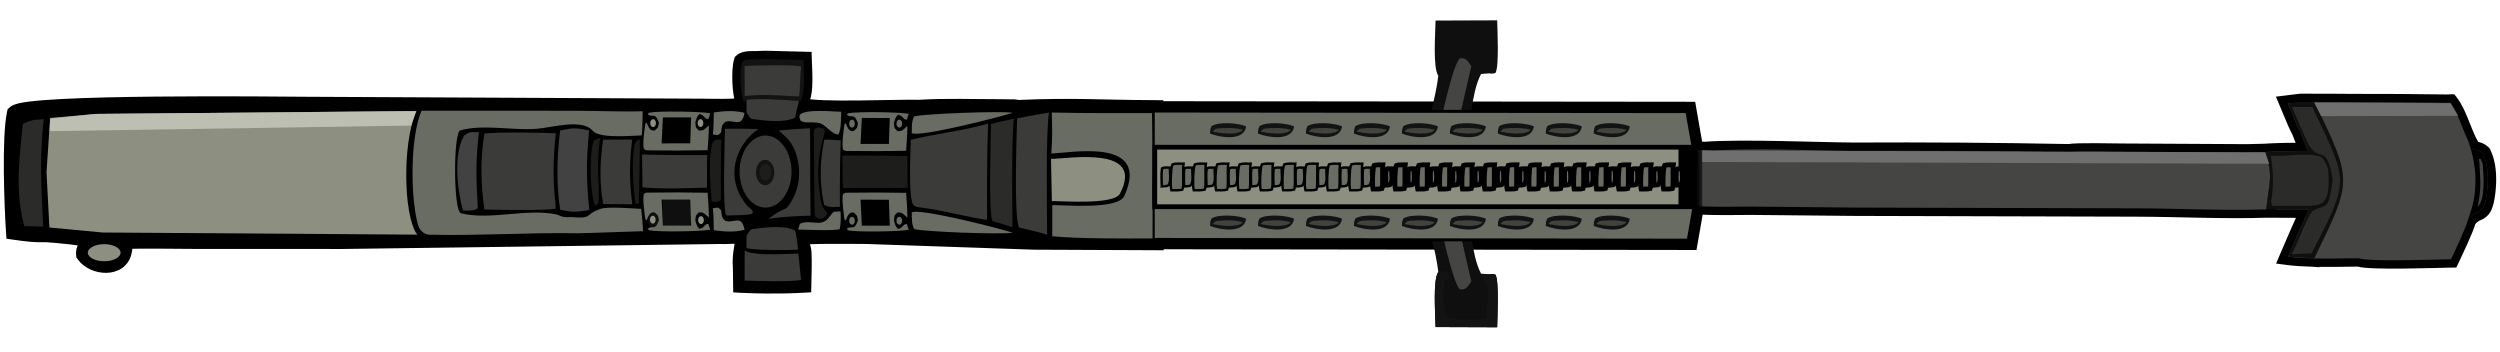 <svg width="206" height="29" viewBox="0 0 206 29" fill="none" xmlns="http://www.w3.org/2000/svg">
<path d="M63.086 4.524L66.217 4.603L66.541 4.611L66.551 4.936C66.569 5.539 66.635 6.434 66.58 7.2C66.563 7.434 66.534 7.663 66.488 7.876C66.451 8.049 66.399 8.217 66.33 8.371C66.335 8.398 66.344 8.426 66.353 8.459C66.459 8.482 66.603 8.508 66.789 8.528C67.076 8.56 67.434 8.583 67.845 8.598C68.665 8.63 69.676 8.633 70.71 8.623C72.744 8.604 74.89 8.538 75.77 8.566C77.799 8.43 80.391 8.52 82.424 8.517H82.428L83.544 8.531H83.564L83.584 8.534L83.936 8.579C88.622 8.383 90.463 8.576 95.163 8.597L95.509 8.598L95.508 8.682L138.899 8.729H138.9L139.106 8.73L139.394 8.731L139.442 9.015L139.966 12.003C140.13 12.008 140.295 12.014 140.458 12.023C143.703 11.799 149.514 12.063 152.702 12.089C158.623 12.058 164.543 12.1 170.463 12.213C170.549 12.197 170.656 12.184 170.766 12.177C170.911 12.166 171.09 12.159 171.287 12.153C171.683 12.143 172.17 12.141 172.659 12.142C173.633 12.146 174.648 12.165 174.972 12.167H174.971L185.175 12.222L186.598 12.186L187.025 12.16H187.029C187.883 12.115 188.809 12.112 189.663 12.102L189.187 10.899C189.112 10.759 188.947 10.463 188.876 10.27V10.271L188.204 8.669L188.027 8.25L188.479 8.195C188.868 8.149 189.1 8.118 189.255 8.098C189.406 8.077 189.499 8.064 189.594 8.059C189.688 8.054 189.783 8.057 189.937 8.059C190.095 8.062 190.333 8.067 190.729 8.067H190.907C191.906 8.057 192.929 8.078 193.783 8.079H193.782C196.381 8.074 198.98 8.09 201.579 8.127L201.896 8.118L202.068 8.113L202.176 8.25C202.511 8.678 202.78 9.274 203.021 9.859C203.27 10.461 203.49 11.054 203.737 11.556C203.804 11.674 203.885 11.814 203.996 12.012C204.001 12.012 204.007 12.014 204.013 12.014C204.043 12.019 204.086 12.025 204.131 12.033C204.3 12.063 204.52 12.126 204.738 12.311L204.831 12.398L204.869 12.437L204.893 12.485C204.999 12.7 205.082 12.929 205.146 13.163C205.425 14.171 205.373 15.362 205.207 16.337C205.134 16.763 205.039 17.068 204.907 17.292C204.766 17.531 204.596 17.658 204.425 17.748C204.35 17.787 204.265 17.824 204.206 17.851C204.14 17.882 204.082 17.913 204.022 17.95C203.917 18.017 203.793 18.121 203.651 18.319C203.548 18.686 203.284 19.312 203.02 19.902C202.731 20.546 202.424 21.191 202.273 21.511L202.182 21.704L201.968 21.707C201.394 21.715 199.669 21.772 198.037 21.788C197.213 21.796 196.396 21.794 195.729 21.769C195.395 21.757 195.094 21.74 194.848 21.715C194.645 21.694 194.457 21.665 194.312 21.623C193.295 21.634 192.08 21.662 190.908 21.642L190.899 21.662L190.667 21.645L190.505 21.633C189.8 21.613 189.11 21.575 188.492 21.495L188.042 21.436L188.22 21.019C188.707 19.875 189.206 18.738 189.712 17.609L186.762 17.596C183.181 17.711 179.654 17.52 176.044 17.511L152.855 17.448H152.854L144.238 17.365C144.073 17.365 143.769 17.369 143.387 17.373C143.004 17.376 142.546 17.379 142.079 17.379C141.334 17.379 140.549 17.367 140.014 17.333L139.552 19.971L139.502 20.255H139.008L95.536 20.195L95.538 20.277L95.189 20.275L85.233 20.231H85.224L71.464 19.762V19.761C71.011 19.76 69.793 19.745 68.602 19.749C68.004 19.751 67.42 19.757 66.955 19.773C66.722 19.781 66.522 19.792 66.367 19.805C66.346 19.806 66.325 19.809 66.306 19.81C66.31 19.901 66.329 19.985 66.358 20.077C66.41 20.238 66.513 20.486 66.526 20.799C66.563 21.646 66.53 22.618 66.512 23.443L66.505 23.76L66.189 23.778C65.16 23.839 64.199 23.845 63.181 23.844H63.173C62.5 23.827 61.761 23.826 61.073 23.786L60.755 23.767L60.75 23.449C60.742 22.957 60.744 22.041 60.713 21.614L60.711 21.596L60.712 21.58C60.728 20.969 60.78 20.679 60.875 20.102L60.877 20.094L60.926 19.837C60.838 19.782 60.69 19.747 60.443 19.743C60.282 19.741 60.115 19.751 59.938 19.761C59.779 19.769 59.603 19.776 59.446 19.761L28.233 20.172H28.229L15.854 20.166C14.053 20.165 12.035 20.112 10.185 20.17C10.291 20.26 10.391 20.363 10.472 20.486L10.546 20.599L10.523 20.732C10.441 21.206 10.204 21.564 9.871 21.801C9.545 22.032 9.148 22.134 8.756 22.14C7.986 22.154 7.127 21.802 6.677 21.156L6.625 21.082L6.617 20.993C6.59 20.716 6.634 20.476 6.774 20.285C6.88 20.143 7.017 20.06 7.136 20.007C7.103 19.999 7.069 19.991 7.034 19.984C6.694 19.914 6.297 19.856 5.892 19.806C5.089 19.709 4.276 19.651 3.824 19.614C2.812 19.647 2.139 19.552 1.179 19.415L1.132 19.408L0.856 19.369L0.838 19.092C0.766 18.04 0.677 16.09 0.66 14.16C0.643 12.245 0.695 10.301 0.917 9.286L0.938 9.188L1.008 9.117C1.086 9.038 1.186 8.989 1.268 8.956C1.356 8.92 1.459 8.888 1.57 8.86C1.794 8.805 2.083 8.757 2.421 8.714C3.098 8.627 4.008 8.559 5.071 8.503C7.2 8.391 9.969 8.332 12.771 8.304C18.378 8.246 24.138 8.309 25.227 8.317H25.227L57.899 8.475H57.898C58.111 8.476 58.373 8.48 58.655 8.483C58.939 8.487 59.244 8.49 59.548 8.489C60.067 8.488 60.561 8.472 60.92 8.432L60.93 8.41C60.793 7.995 60.717 7.37 60.691 6.781C60.663 6.118 60.695 5.406 60.82 4.98L60.848 4.888L60.919 4.823C61.037 4.717 61.18 4.658 61.307 4.623C61.436 4.587 61.572 4.57 61.698 4.56C61.93 4.543 62.221 4.552 62.347 4.549L63.065 4.524L63.075 4.523L63.086 4.524Z" fill="black" stroke="black" stroke-width="0.687"/>
<path d="M120.48 12.282C120.478 12.284 120.087 12.437 119.824 12.53L117.522 12.399L117.221 12.111C117.608 10.26 118.299 8.08 118.518 6.24C118.047 5.593 118.281 2.617 118.29 1.694L123.367 1.676C123.381 2.425 123.545 5.519 123.222 6.015C123.003 6.068 122.953 6.09 122.735 6.043C122.603 6.048 122.05 6.091 122.04 6.094C121.169 7.744 121.257 10.515 120.48 12.282Z" fill="#0F0F0F"/>
<path d="M118.449 11.312C118.6 11.514 119.462 11.674 119.781 11.756L121.239 5.447C120.954 5.062 120.799 4.705 120.283 4.813C119.68 5.39 118.664 10.213 118.449 11.312Z" fill="#454544"/>
<path d="M120.48 16.36C120.478 16.358 120.087 16.206 119.824 16.112L117.522 16.244L117.221 16.532C117.608 18.383 118.299 20.562 118.518 22.403C118.047 23.049 118.281 26.025 118.29 26.949L123.367 26.967C123.381 26.217 123.545 23.124 123.222 22.627C123.003 22.574 122.953 22.553 122.735 22.599C122.603 22.594 122.05 22.552 122.04 22.549C121.169 20.899 121.257 18.127 120.48 16.36Z" fill="#0F0F0F"/>
<path d="M118.29 26.949C118.281 26.026 118.047 23.049 118.518 22.403C118.845 22.345 118.958 22.323 119.289 22.331C119.427 22.52 119.422 22.679 119.452 22.914L119.344 23.032L119.051 23.041C118.846 23.482 118.881 25.908 119.35 26.228C120.091 26.394 121.625 26.283 122.45 26.289C122.554 25.534 122.698 24.144 122.528 23.415C122.337 23.183 122.184 22.987 122.009 22.744L122.074 22.651C122.258 22.642 122.565 22.635 122.735 22.6C122.953 22.553 123.003 22.574 123.222 22.627C123.544 23.124 123.381 26.217 123.366 26.967L118.29 26.949Z" fill="#131314"/>
<path d="M118.449 17.33C118.6 17.128 119.462 16.969 119.781 16.887L121.239 23.196C120.954 23.58 120.799 23.937 120.283 23.829C119.68 23.253 118.664 18.43 118.449 17.33Z" fill="#454544"/>
<path d="M95.15 19.729L95.027 19.729L95.027 9.148L95.15 9.149L138.898 9.196L139.002 9.196L139.02 9.298L139.59 12.55L139.592 12.56L139.592 17.052L139.59 17.063L139.129 19.688L139.111 19.79L139.008 19.79L95.15 19.729Z" fill="#696C63" stroke="black" stroke-width="0.245"/>
<path d="M33.478 14.608C33.452 11.58 34.028 9.703 34.319 9.143L7.835 9.388L4.131 9.717L3.834 14.191L4.071 18.747L8.459 19.158L34.384 19.334C34.093 19.02 33.504 17.636 33.478 14.608Z" fill="#8D8F81"/>
<path d="M94.949 16.697C94.923 15.611 94.96 14.067 94.967 12.951L94.928 9.318C92.189 9.31 89.401 9.34 86.665 9.271C86.707 10.631 86.721 11.307 86.63 12.651C88.244 12.601 94.844 11.301 92.643 16.149C92.126 17.29 87.739 16.889 86.706 16.9L86.706 19.469C88.966 19.681 92.675 19.657 94.97 19.647C94.967 18.825 94.991 17.477 94.949 16.697Z" fill="#696C63"/>
<path d="M92.284 15.956C91.795 16.888 87.65 16.561 86.674 16.569L86.602 13.099C88.127 13.059 94.363 11.997 92.284 15.956Z" fill="#8D8F81"/>
<path d="M66.208 4.947C66.238 5.949 66.384 7.547 65.979 8.313L65.839 8.314C64.972 8.247 62.324 8.055 61.511 8.235L61.298 8.419C61.009 7.731 60.933 5.814 61.15 5.078C61.402 4.85 62.026 4.9 62.358 4.891L63.077 4.867L66.208 4.947Z" fill="#131314"/>
<path d="M66.004 23.073C65.941 22.479 65.856 21.435 65.778 20.889C64.919 20.914 62.016 21.121 61.362 20.633L61.355 23.117C62.274 23.147 65.074 23.24 66.004 23.073Z" fill="#3B3B3A"/>
<path d="M66.004 5.471C65.941 6.066 65.926 7.406 65.847 7.952C64.988 7.927 63.004 7.714 61.362 7.911L61.355 5.428C62.274 5.398 65.074 5.305 66.004 5.471Z" fill="#3B3B3A"/>
<path d="M52.83 17.213L52.83 17.21C52.084 17.178 50.062 16.997 49.449 17.219C48.059 17.721 48.917 18.045 47.052 17.887C46.508 17.915 46.398 17.904 45.88 17.673C43.367 17.148 40.41 18.171 37.983 17.574C37.351 17.419 37.341 10.9 37.932 10.739C39.857 10.212 42.208 10.774 44.263 10.609C45.505 10.51 47.978 9.748 48.844 10.781C49.435 11.446 52.069 11.174 52.88 11.157C52.938 10.62 52.941 9.733 52.956 9.166C51.181 9.223 49.251 9.128 47.457 9.128L34.735 9.123C33.809 11.241 33.8 16.094 34.422 18.459C34.568 19.014 34.962 19.331 35.394 19.34C39.536 19.435 43.559 19.146 47.703 19.22L52.981 19.051C52.962 18.357 52.908 17.89 52.83 17.213Z" fill="#696C63"/>
<path d="M81.418 10.185C81.326 12.918 81.326 15.383 81.337 18.116C79.549 17.88 77.724 17.322 75.903 17.103C75.61 17.065 75.432 17.081 75.208 16.818C74.844 15.818 75.033 12.811 75.047 11.522C77.134 11.001 79.221 10.812 81.418 10.185Z" fill="#3B3B3A"/>
<path d="M45.792 17.036L45.775 17.185C45.27 17.377 40.612 17.276 39.912 17.27C39.621 15.181 39.558 13.072 39.92 10.996C41.675 10.867 44.056 10.921 45.802 10.982C45.555 13.197 45.552 14.825 45.792 17.036Z" fill="#3B3B3A"/>
<path d="M65.155 13.397C65.39 14.656 65.005 15.979 64.206 16.662C63.408 17.345 62.382 17.228 61.673 16.374C61.387 16.029 61.173 15.585 61.052 15.088C60.8 14.059 60.975 12.921 61.508 12.123C62.039 11.325 62.844 10.994 63.604 11.259C64.365 11.525 64.96 12.345 65.155 13.397Z" fill="#3B3B3A"/>
<path d="M63.701 13.686C63.911 14.18 63.796 14.816 63.442 15.114C63.089 15.412 62.628 15.261 62.407 14.776C62.261 14.456 62.252 14.052 62.382 13.718C62.512 13.385 62.761 13.175 63.035 13.168C63.308 13.161 63.563 13.359 63.701 13.686Z" fill="#131314"/>
<path d="M63.469 13.829C63.608 14.131 63.552 14.53 63.343 14.738C63.133 14.946 62.842 14.89 62.681 14.611C62.569 14.416 62.544 14.152 62.615 13.924C62.686 13.696 62.843 13.541 63.022 13.521C63.2 13.501 63.372 13.62 63.469 13.829Z" fill="#1D1D1C"/>
<path d="M70.404 10.013C70.472 10.16 70.444 10.354 70.343 10.455C70.241 10.556 70.099 10.528 70.021 10.393C69.967 10.298 69.955 10.17 69.99 10.059C70.024 9.948 70.1 9.873 70.187 9.864C70.273 9.854 70.357 9.912 70.404 10.013Z" fill="#696C63"/>
<path d="M57.92 9.966C57.988 10.113 57.961 10.307 57.859 10.408C57.757 10.509 57.616 10.481 57.538 10.346C57.483 10.251 57.471 10.123 57.506 10.012C57.54 9.901 57.616 9.826 57.703 9.817C57.79 9.807 57.873 9.865 57.92 9.966Z" fill="#8D8F81"/>
<path d="M54.014 9.975C54.081 10.121 54.054 10.315 53.952 10.416C53.85 10.517 53.709 10.49 53.63 10.354C53.576 10.259 53.564 10.131 53.599 10.02C53.633 9.91 53.709 9.834 53.796 9.825C53.883 9.815 53.966 9.873 54.014 9.975Z" fill="#8D8F81"/>
<path d="M74.303 10.013C74.37 10.16 74.343 10.354 74.241 10.455C74.139 10.556 73.998 10.528 73.92 10.393C73.865 10.298 73.853 10.17 73.888 10.059C73.922 9.948 73.998 9.873 74.085 9.864C74.172 9.854 74.255 9.912 74.303 10.013Z" fill="#696C63"/>
<path d="M74.303 18.016C74.37 18.162 74.343 18.356 74.241 18.457C74.139 18.558 73.998 18.531 73.92 18.395C73.865 18.301 73.853 18.173 73.888 18.062C73.922 17.951 73.998 17.876 74.085 17.866C74.172 17.857 74.255 17.914 74.303 18.016Z" fill="#696C63"/>
<path d="M70.404 18.016C70.472 18.162 70.444 18.356 70.343 18.457C70.241 18.558 70.099 18.531 70.021 18.395C69.967 18.301 69.955 18.173 69.99 18.062C70.024 17.951 70.1 17.876 70.187 17.866C70.273 17.857 70.357 17.914 70.404 18.016Z" fill="#696C63"/>
<path d="M83.539 9.782C83.342 11.254 83.418 16.97 83.427 18.741C82.924 18.544 82.3 18.378 81.779 18.222C81.454 17.56 81.634 11.466 81.658 10.216C82.252 10.053 82.934 9.92 83.539 9.782Z" fill="#2B2B29"/>
<path d="M86.44 9.271C86.165 10.925 86.272 17.346 86.284 19.335C85.581 19.114 84.707 18.927 83.979 18.753C83.525 18.009 83.777 11.163 83.809 9.759C84.641 9.575 85.594 9.426 86.44 9.271Z" fill="#3B3B3A"/>
<path d="M56.838 16.498C56.907 17.135 57.019 18.129 56.813 18.707L56.63 18.709L54.611 18.642L54.6 16.464C55.388 16.418 56.055 16.454 56.838 16.498Z" fill="#0F0F0F"/>
<path d="M54.228 17.827C54.315 18.018 54.319 18.26 54.24 18.458C54.159 18.655 54.008 18.776 53.845 18.772C53.681 18.768 53.533 18.641 53.458 18.44C53.347 18.147 53.423 17.787 53.631 17.622C53.837 17.458 54.1 17.548 54.228 17.827Z" fill="#0F0F0F"/>
<path d="M58.274 12.777C58.251 13.643 58.259 14.594 58.256 15.468C56.687 15.495 54.477 15.599 52.939 15.438L52.907 12.734C54.695 12.775 56.484 12.789 58.274 12.777Z" fill="#3B3B3A"/>
<path d="M74.775 12.862L74.778 15.476L69.466 15.501C69.421 14.66 69.422 13.681 69.409 12.828C71.165 12.789 73.013 12.846 74.775 12.862Z" fill="#1D1D1C"/>
<path d="M52.09 11.501C51.841 13.539 51.861 14.817 52.099 16.834L49.702 16.813C49.375 15.015 49.438 13.302 49.698 11.506L52.09 11.501Z" fill="#3B3B3A"/>
<path d="M48.543 10.754C48.294 13.256 48.313 14.825 48.552 17.301C48.552 17.301 47.779 17.442 47.348 17.447C46.917 17.453 46.154 17.276 46.154 17.276C45.828 15.069 45.89 12.966 46.151 10.761C46.151 10.761 46.866 10.579 47.33 10.576C47.806 10.573 48.543 10.754 48.543 10.754Z" fill="#424242"/>
<path d="M66.75 10.567C66.751 12.969 66.763 15.371 66.788 17.773C65.524 17.797 64.578 17.858 63.322 18.027C63.923 17.571 64.177 17.436 64.829 17.132C65.055 16.877 65.29 16.477 65.447 16.139C65.817 15.333 65.939 14.354 65.781 13.423C65.524 11.961 64.989 11.451 64.145 10.753C65.013 10.67 65.881 10.608 66.75 10.567Z" fill="#3B3B3A"/>
<path d="M59.737 10.605C60.653 10.601 61.568 10.609 62.484 10.63C60.613 11.932 59.666 14.611 61.507 16.875C61.712 17.127 61.854 17.129 62.054 17.45L61.945 17.631C61.626 17.7 61.365 17.708 61.043 17.725L59.837 17.758C59.532 17.085 59.712 11.841 59.737 10.605Z" fill="#3B3B3A"/>
<path d="M69.276 11.567C69.216 13.386 69.192 15.207 69.207 17.028C68.764 17.087 68.314 17.112 67.903 16.877C67.519 15.074 67.547 13.305 67.917 11.511C68.347 11.495 68.842 11.541 69.276 11.567Z" fill="#3B3B3A"/>
<path d="M39.463 10.896C39.172 13.438 39.238 14.593 39.372 17.157C39.093 17.402 38.537 17.347 38.155 17.349C37.676 15.71 37.331 12.638 38.26 11.15C38.798 10.794 38.78 10.902 39.463 10.896Z" fill="#424242"/>
<path d="M3.604 9.823C3.246 13.25 3.395 15.214 3.56 18.671C3.107 18.671 2.475 18.632 2.005 18.636C1.415 16.426 1.39 14.265 1.897 10.196C2.694 9.837 2.844 9.873 3.604 9.823Z" fill="#2B2B29"/>
<path d="M83.449 19.176C82.364 19.334 76.297 19.101 75.335 18.881C75.112 18.537 75.143 17.981 75.128 17.501C75.721 17.125 82.447 18.839 83.449 19.176Z" fill="#696C63"/>
<path d="M83.449 9.293C82.364 9.135 76.297 9.368 75.335 9.587C75.112 9.932 75.143 10.487 75.128 10.967C75.721 11.343 82.447 9.629 83.449 9.293Z" fill="#696C63"/>
<path d="M59.435 11.498C59.403 13.158 59.391 14.818 59.397 16.479C59.153 16.689 58.978 16.609 58.642 16.607C58.533 15.057 58.348 13.245 58.701 11.783C58.99 11.422 58.941 11.535 59.435 11.498Z" fill="#1D1D1C"/>
<path d="M69.317 9.21C69.29 9.818 69.325 10.616 69.094 11.077C68.598 11.119 68.052 10.305 67.569 10.15C67.296 10.063 66.611 10.076 66.308 10.081L65.989 9.971L65.863 9.662L65.922 9.447C66.385 8.969 68.595 9.189 69.317 9.21Z" fill="#696C63"/>
<path d="M68.21 17.575C67.931 18.035 67.511 18.195 67.151 17.821C67.072 17.358 67.095 12.053 67.055 10.858L67.149 10.598C67.49 10.485 67.534 10.49 67.877 10.6C67.908 10.661 67.942 10.73 67.982 10.809C67.515 12.399 67.286 13.822 67.499 15.556C67.643 16.513 67.626 17.045 68.21 17.575Z" fill="#1D1D1C"/>
<path d="M69.264 17.421C69.28 18.034 69.297 18.285 69.198 18.878C68.746 19.036 66.354 18.93 65.762 18.913L65.909 18.447C66.735 18.023 67.625 18.779 68.279 17.945C68.764 17.327 68.586 17.466 69.264 17.421Z" fill="#696C63"/>
<path d="M61.355 9.299C61.091 10.607 60.495 9.788 59.751 10.044C59.426 10.397 59.523 10.272 59.408 10.922C59.106 11.216 59.191 11.127 58.74 11.077C58.796 10.694 58.807 9.698 58.819 9.264C59.691 9.144 60.488 9.081 61.355 9.299Z" fill="#696C63"/>
<path d="M61.355 18.935C61.091 17.627 60.495 18.446 59.751 18.19C59.426 17.837 59.523 17.962 59.408 17.312C59.106 17.018 59.191 17.107 58.74 17.157C58.796 17.54 58.807 18.536 58.819 18.97C59.691 19.09 60.488 19.154 61.355 18.935Z" fill="#696C63"/>
<path d="M49.442 11.389C49.087 14.264 49.428 14.501 49.315 16.729L49.038 16.962C48.623 15.999 48.542 12.781 48.898 11.658C48.958 11.47 49.294 11.434 49.442 11.389Z" fill="#1D1D1C"/>
<path d="M52.724 11.483C52.739 11.723 52.653 16.701 52.644 16.741L52.371 16.805C52.183 15.699 52.011 13.065 52.302 11.911C52.388 11.571 52.485 11.6 52.724 11.483Z" fill="#1D1D1C"/>
<path d="M186.768 17.002C186.965 15.128 187.357 14.374 186.619 12.53L185.182 12.566L174.969 12.51C174.301 12.505 170.97 12.433 170.486 12.557C164.558 12.444 158.629 12.403 152.701 12.434C149.411 12.408 144.362 12.167 141.182 12.419L140.95 12.395C140.466 12.371 139.951 12.332 139.469 12.337L139.51 16.932C140.098 17.089 143.514 17.022 144.24 17.022L152.857 17.105L176.046 17.167C179.685 17.176 183.178 17.368 186.756 17.253C186.768 17.002 186.755 17.129 186.768 17.002Z" fill="#454544"/>
<path d="M201.906 8.462C202.631 9.387 203.076 11.281 203.749 12.273C203.848 12.419 204.226 12.27 204.585 12.639C205.089 13.66 205.068 15.111 204.869 16.279C204.589 17.918 204.05 17.117 203.338 18.167C203.185 18.798 202.266 20.721 201.963 21.363C200.768 21.38 195.216 21.592 194.359 21.279C192.591 21.297 190.259 21.376 188.536 21.154C189.092 19.849 189.66 18.554 190.24 17.27L187.534 17.253C187.287 17.033 186.755 17.129 186.768 17.002C186.965 15.128 187.357 14.374 186.619 12.53C187.742 12.446 189.029 12.461 190.166 12.441L189.499 10.754C189.413 10.592 189.251 10.306 189.193 10.139L188.52 8.536C190.083 8.349 192.186 8.42 193.782 8.422C196.383 8.418 198.984 8.434 201.585 8.471L201.906 8.462Z" fill="#454544"/>
<path d="M190.692 21.303C193.876 14.739 193.85 14.989 190.728 8.41C189.132 8.408 190.083 8.349 188.52 8.536L189.193 10.139C189.252 10.306 189.414 10.592 189.499 10.754L190.166 12.441C189.029 12.461 187.743 12.446 186.619 12.53C187.357 14.374 186.965 15.128 186.768 17.002C186.755 17.129 186.761 17.118 186.744 17.253L190.24 17.27C189.66 18.554 189.092 19.849 188.536 21.154L190.692 21.303Z" fill="#0F0F0F"/>
<path d="M190.469 20.883C193.667 14.673 193.508 15.124 190.536 8.818C189.985 8.812 189.423 8.826 188.855 8.813L189.92 11.261C191.027 13.953 191.625 11.33 192.221 14.809C191.808 17.377 191.866 16.742 190.621 17.341C190.226 17.532 189.274 20.175 188.839 20.946C189.374 20.924 189.937 20.888 190.469 20.883Z" fill="#2B2B29"/>
<path d="M191.837 13.911C192.087 17.132 191.307 16.974 189.396 16.95C188.708 16.941 187.949 16.966 187.253 16.971C187.082 16.564 187.139 16.665 187.218 16.084C187.356 14.742 187.291 14.151 187.122 12.831C188.524 12.923 189.767 12.576 191.072 12.859C191.461 12.943 191.659 13.455 191.837 13.911Z" fill="#2B2B29"/>
<path d="M203.749 12.271C203.56 11.933 203.479 11.811 203.354 11.576C203.575 12.102 204.008 13.522 203.976 14.993C203.96 16.59 203.576 17.455 203.338 18.165C204.05 17.116 204.589 17.917 204.869 16.277C205.068 15.109 205.089 13.659 204.585 12.638C204.226 12.269 203.848 12.418 203.749 12.271Z" fill="black"/>
<path d="M204.58 13.542C204.663 14.488 204.788 16.439 204.17 17.04L204.2 16.807L204.219 16.714C204.488 15.299 204.362 14.605 204.279 13.11L204.407 13.092L204.58 13.542Z" fill="#454544"/>
<path d="M134.292 10.411C134.147 11.669 132.11 11.328 131.321 11.006C131.332 10.729 131.329 10.67 131.437 10.404C132 10.001 133.693 10.134 134.292 10.411Z" fill="#131314"/>
<path d="M134.031 10.705C133.582 11.19 132.17 10.98 131.555 10.854C131.6 10.742 131.704 10.681 131.803 10.603C132.436 10.522 133.43 10.497 134.031 10.705Z" fill="#41433C"/>
<path d="M130.341 10.411C130.195 11.669 128.158 11.328 127.37 11.006C127.381 10.729 127.377 10.67 127.485 10.404C128.048 10.001 129.741 10.134 130.341 10.411Z" fill="#131314"/>
<path d="M130.079 10.705C129.63 11.19 128.218 10.98 127.603 10.854C127.648 10.742 127.752 10.681 127.851 10.603C128.484 10.522 129.478 10.497 130.079 10.705Z" fill="#41433C"/>
<path d="M126.389 10.411C126.244 11.669 124.206 11.328 123.418 11.006C123.429 10.729 123.426 10.67 123.534 10.404C124.097 10.001 125.789 10.134 126.389 10.411Z" fill="#131314"/>
<path d="M126.127 10.705C125.678 11.19 124.266 10.98 123.652 10.854C123.697 10.742 123.801 10.681 123.899 10.603C124.532 10.522 125.526 10.497 126.127 10.705Z" fill="#41433C"/>
<path d="M122.437 10.411C122.292 11.669 120.255 11.328 119.466 11.006C119.477 10.729 119.474 10.67 119.582 10.404C120.145 10.001 121.837 10.134 122.437 10.411Z" fill="#131314"/>
<path d="M122.175 10.705C121.726 11.19 120.315 10.98 119.7 10.854C119.745 10.742 119.849 10.681 119.947 10.603C120.58 10.522 121.575 10.497 122.175 10.705Z" fill="#41433C"/>
<path d="M118.485 10.411C118.34 11.669 116.302 11.328 115.514 11.006C115.525 10.729 115.522 10.67 115.63 10.404C116.193 10.001 117.885 10.134 118.485 10.411Z" fill="#131314"/>
<path d="M118.223 10.705C117.774 11.19 116.362 10.98 115.748 10.854C115.793 10.742 115.897 10.681 115.995 10.603C116.628 10.522 117.622 10.497 118.223 10.705Z" fill="#41433C"/>
<path d="M114.533 10.411C114.388 11.669 112.351 11.328 111.562 11.006C111.573 10.729 111.57 10.67 111.678 10.404C112.241 10.001 113.934 10.134 114.533 10.411Z" fill="#131314"/>
<path d="M114.271 10.705C113.822 11.19 112.411 10.98 111.796 10.854C111.841 10.742 111.945 10.681 112.044 10.603C112.677 10.522 113.671 10.497 114.271 10.705Z" fill="#41433C"/>
<path d="M110.581 10.411C110.436 11.669 108.399 11.328 107.61 11.006C107.621 10.729 107.618 10.67 107.726 10.404C108.289 10.001 109.982 10.134 110.581 10.411Z" fill="#131314"/>
<path d="M110.32 10.705C109.871 11.19 108.459 10.98 107.844 10.854C107.889 10.742 107.993 10.681 108.092 10.603C108.725 10.522 109.719 10.497 110.32 10.705Z" fill="#41433C"/>
<path d="M106.629 10.411C106.484 11.669 104.447 11.328 103.658 11.006C103.669 10.729 103.666 10.67 103.774 10.404C104.337 10.001 106.03 10.134 106.629 10.411Z" fill="#131314"/>
<path d="M106.368 10.705C105.919 11.19 104.507 10.98 103.892 10.854C103.938 10.742 104.041 10.681 104.14 10.603C104.773 10.522 105.767 10.497 106.368 10.705Z" fill="#41433C"/>
<path d="M102.678 10.411C102.533 11.669 100.495 11.328 99.707 11.006C99.718 10.729 99.714 10.67 99.823 10.404C100.386 10.001 102.078 10.134 102.678 10.411Z" fill="#131314"/>
<path d="M102.416 10.705C101.967 11.19 100.555 10.98 99.941 10.854C99.986 10.742 100.09 10.681 100.188 10.603C100.821 10.522 101.815 10.497 102.416 10.705Z" fill="#41433C"/>
<path d="M134.292 18.021C134.147 19.279 132.11 18.938 131.321 18.617C131.332 18.339 131.329 18.28 131.437 18.014C132 17.612 133.693 17.745 134.292 18.021Z" fill="#131314"/>
<path d="M134.031 18.315C133.582 18.8 132.17 18.59 131.555 18.465C131.6 18.352 131.704 18.291 131.803 18.214C132.436 18.133 133.43 18.107 134.031 18.315Z" fill="#41433C"/>
<path d="M130.341 18.021C130.195 19.279 128.158 18.938 127.37 18.617C127.381 18.339 127.377 18.28 127.485 18.014C128.048 17.612 129.741 17.745 130.341 18.021Z" fill="#131314"/>
<path d="M130.079 18.315C129.63 18.8 128.218 18.59 127.603 18.465C127.648 18.352 127.752 18.291 127.851 18.214C128.484 18.133 129.478 18.107 130.079 18.315Z" fill="#41433C"/>
<path d="M126.389 18.021C126.244 19.279 124.206 18.938 123.418 18.617C123.429 18.339 123.426 18.28 123.534 18.014C124.097 17.612 125.789 17.745 126.389 18.021Z" fill="#131314"/>
<path d="M126.127 18.315C125.678 18.8 124.266 18.59 123.652 18.465C123.697 18.352 123.801 18.291 123.899 18.214C124.532 18.133 125.526 18.107 126.127 18.315Z" fill="#41433C"/>
<path d="M122.437 18.021C122.292 19.279 120.255 18.938 119.466 18.617C119.477 18.339 119.474 18.28 119.582 18.014C120.145 17.612 121.837 17.745 122.437 18.021Z" fill="#131314"/>
<path d="M122.175 18.315C121.726 18.8 120.315 18.59 119.7 18.465C119.745 18.352 119.849 18.291 119.947 18.214C120.58 18.133 121.575 18.107 122.175 18.315Z" fill="#41433C"/>
<path d="M118.485 18.021C118.34 19.279 116.302 18.938 115.514 18.617C115.525 18.339 115.522 18.28 115.63 18.014C116.193 17.612 117.885 17.745 118.485 18.021Z" fill="#131314"/>
<path d="M118.223 18.315C117.774 18.8 116.362 18.59 115.748 18.465C115.793 18.352 115.897 18.291 115.995 18.214C116.628 18.133 117.622 18.107 118.223 18.315Z" fill="#41433C"/>
<path d="M114.533 18.021C114.388 19.279 112.351 18.938 111.562 18.617C111.573 18.339 111.57 18.28 111.678 18.014C112.241 17.612 113.934 17.745 114.533 18.021Z" fill="#131314"/>
<path d="M114.271 18.315C113.822 18.8 112.411 18.59 111.796 18.465C111.841 18.352 111.945 18.291 112.044 18.214C112.677 18.133 113.671 18.107 114.271 18.315Z" fill="#41433C"/>
<path d="M110.581 18.021C110.436 19.279 108.399 18.938 107.61 18.617C107.621 18.339 107.618 18.28 107.726 18.014C108.289 17.612 109.982 17.745 110.581 18.021Z" fill="#131314"/>
<path d="M110.32 18.315C109.871 18.8 108.459 18.59 107.844 18.465C107.889 18.352 107.993 18.291 108.092 18.214C108.725 18.133 109.719 18.107 110.32 18.315Z" fill="#41433C"/>
<path d="M106.629 18.021C106.484 19.279 104.447 18.938 103.658 18.617C103.669 18.339 103.666 18.28 103.774 18.014C104.337 17.612 106.03 17.745 106.629 18.021Z" fill="#131314"/>
<path d="M106.368 18.315C105.919 18.8 104.507 18.59 103.892 18.465C103.938 18.352 104.041 18.291 104.14 18.214C104.773 18.133 105.767 18.107 106.368 18.315Z" fill="#41433C"/>
<path d="M102.678 18.021C102.533 19.279 100.495 18.938 99.707 18.617C99.718 18.339 99.714 18.28 99.823 18.014C100.386 17.612 102.078 17.745 102.678 18.021Z" fill="#131314"/>
<path d="M102.416 18.315C101.967 18.8 100.555 18.59 99.941 18.465C99.986 18.352 100.09 18.291 100.188 18.214C100.821 18.133 101.815 18.107 102.416 18.315Z" fill="#41433C"/>
<path fill-rule="evenodd" clip-rule="evenodd" d="M58.366 9.813C58.027 9.801 58.087 9.521 57.645 9.395C57.395 9.636 57.448 9.638 57.296 10.068C57.353 10.596 57.278 10.416 57.571 10.752C57.993 10.786 58.011 10.678 58.411 10.329C58.415 10.974 58.351 11.727 58.308 12.377C56.661 12.41 55.012 12.414 53.365 12.388C53.235 12.407 53.171 12.346 53.052 12.271C52.943 11.753 53.105 10.774 53.172 10.199L53.276 10.1C53.478 10.546 53.548 10.797 53.945 10.754C54.267 10.435 54.199 10.596 54.296 10.113C53.963 9.162 53.778 9.764 53.371 9.402L53.477 9.286C54.205 9.132 57.782 9.181 58.524 9.333L58.366 9.813ZM54.621 9.671L54.517 11.814L56.873 11.811L56.95 9.672L54.621 9.671Z" fill="#696C63"/>
<path fill-rule="evenodd" clip-rule="evenodd" d="M74.723 9.862C74.386 9.85 74.446 9.57 74.008 9.444C73.761 9.685 73.813 9.687 73.662 10.117C73.719 10.645 73.645 10.465 73.935 10.801C74.353 10.835 74.371 10.726 74.767 10.378C74.77 11.023 74.707 11.776 74.665 12.426C73.034 12.459 71.401 12.462 69.77 12.437C69.641 12.456 69.578 12.395 69.46 12.32C69.352 11.801 69.513 10.823 69.58 10.248L69.682 10.148C69.883 10.595 69.952 10.846 70.345 10.802C70.664 10.483 70.596 10.645 70.692 10.162C70.362 9.211 70.179 9.813 69.777 9.451L69.881 9.335C70.602 9.181 74.144 9.23 74.879 9.382L74.723 9.862ZM71.014 9.72L70.911 11.862L73.244 11.86L73.32 9.721L71.014 9.72Z" fill="#696C63"/>
<path fill-rule="evenodd" clip-rule="evenodd" d="M74.723 18.454C74.386 18.467 74.446 18.746 74.008 18.872C73.761 18.632 73.813 18.629 73.662 18.2C73.719 17.671 73.645 17.852 73.935 17.515C74.353 17.482 74.371 17.59 74.767 17.938C74.77 17.294 74.707 16.54 74.665 15.89C73.034 15.857 71.401 15.854 69.77 15.88C69.641 15.861 69.578 15.922 69.46 15.996C69.352 16.515 69.513 17.493 69.58 18.068L69.682 18.168C69.883 17.721 69.952 17.471 70.345 17.514C70.664 17.833 70.596 17.671 70.692 18.155C70.362 19.106 70.179 18.504 69.777 18.866L69.881 18.981C70.602 19.136 74.144 19.087 74.879 18.935L74.723 18.454ZM71.014 18.596L70.911 16.454L73.244 16.457L73.32 18.595L71.014 18.596Z" fill="#696C63"/>
<path fill-rule="evenodd" clip-rule="evenodd" d="M58.366 18.446C58.027 18.458 58.087 18.738 57.645 18.864C57.395 18.623 57.448 18.621 57.296 18.192C57.353 17.663 57.278 17.843 57.571 17.507C57.993 17.474 58.011 17.582 58.411 17.93C58.415 17.285 58.351 16.532 58.308 15.882C56.661 15.849 55.012 15.846 53.365 15.871C53.235 15.852 53.171 15.913 53.052 15.988C52.943 16.507 53.105 17.485 53.172 18.06L53.276 18.16C53.478 17.713 53.548 17.462 53.945 17.506C54.267 17.825 54.199 17.663 54.296 18.146C53.963 19.097 53.778 18.495 53.371 18.858L53.477 18.973C54.205 19.128 57.782 19.078 58.524 18.926L58.366 18.446ZM54.621 18.588L54.517 16.446L56.873 16.448L56.95 18.587L54.621 18.588Z" fill="#696C63"/>
<path d="M53.989 17.928C54.057 18.075 54.029 18.268 53.928 18.369C53.826 18.47 53.684 18.443 53.606 18.307C53.552 18.213 53.54 18.085 53.575 17.974C53.609 17.863 53.685 17.788 53.772 17.778C53.858 17.769 53.942 17.826 53.989 17.928Z" fill="#8D8F81"/>
<path d="M57.961 17.962C58.029 18.108 58.002 18.302 57.9 18.403C57.798 18.504 57.657 18.477 57.578 18.341C57.524 18.247 57.512 18.118 57.547 18.008C57.581 17.897 57.657 17.822 57.744 17.812C57.831 17.802 57.914 17.86 57.961 17.962Z" fill="#8D8F81"/>
<path d="M65.766 20.563C64.9 20.63 62.324 20.628 61.51 20.449L61.517 19.443C61.63 19.248 61.78 18.905 61.998 18.877C62.996 18.748 64.533 18.532 65.491 18.973C65.55 19.002 65.607 19.424 65.629 19.546C65.702 19.767 65.707 20.322 65.766 20.563Z" fill="#3B3B3A"/>
<path d="M65.839 8.314C65.78 8.555 65.702 8.916 65.629 9.137C65.607 9.259 65.55 9.683 65.491 9.71C64.533 10.151 62.997 9.935 61.999 9.807C61.78 9.779 61.631 9.435 61.518 9.24L61.511 8.235C62.325 8.055 64.972 8.247 65.839 8.314Z" fill="#3B3B3A"/>
<mask id="path-100-outside-1_3306_14076" maskUnits="userSpaceOnUse" x="94.289" y="11.129" width="46" height="7" fill="black">
<rect fill="white" x="94.289" y="11.129" width="46" height="7"/>
<path d="M139.289 12.129L139.289 17.033L95.155 17.033L95.155 12.129L139.289 12.129Z"/>
</mask>
<path d="M139.289 12.129L139.289 17.033L95.155 17.033L95.155 12.129L139.289 12.129Z" fill="#8D8F81"/>
<path d="M139.289 12.129L140.27 12.129L140.27 11.933L139.289 11.933L139.289 12.129ZM139.289 17.033L139.289 17.229L140.27 17.229L140.27 17.033L139.289 17.033ZM95.155 17.033L94.959 17.033L94.959 17.229L95.155 17.229L95.155 17.033ZM95.155 12.129L95.155 11.933L94.959 11.933L94.959 12.129L95.155 12.129ZM139.289 12.129L138.309 12.129L138.309 17.033L139.289 17.033L140.27 17.033L140.27 12.129L139.289 12.129ZM139.289 17.033L139.289 16.837L95.155 16.837L95.155 17.033L95.155 17.229L139.289 17.229L139.289 17.033ZM95.155 17.033L95.351 17.033L95.351 12.129L95.155 12.129L94.959 12.129L94.959 17.033L95.155 17.033ZM95.155 12.129L95.155 12.325L139.289 12.325L139.289 12.129L139.289 11.933L95.155 11.933L95.155 12.129Z" fill="black" mask="url(#path-100-outside-1_3306_14076)"/>
<mask id="path-102-outside-2_3306_14076" maskUnits="userSpaceOnUse" x="112.095" y="12.582" width="27" height="4" fill="black">
<rect fill="white" x="112.095" y="12.582" width="27" height="4"/>
<path d="M113.22 13.629C113.415 13.568 113.706 13.584 113.943 13.584C113.887 13.965 113.974 15.325 113.88 15.537C113.646 15.594 113.393 15.578 113.133 15.576C113.059 15.29 113.096 13.889 113.22 13.629Z"/>
<path d="M115.061 13.629C115.256 13.568 115.547 13.584 115.784 13.584C115.728 13.965 115.815 15.325 115.721 15.537C115.488 15.594 115.234 15.578 114.974 15.576C114.901 15.29 114.937 13.889 115.061 13.629Z"/>
<path d="M116.902 13.629C117.097 13.568 117.388 13.584 117.625 13.584C117.569 13.965 117.657 15.325 117.563 15.537C117.329 15.594 117.075 15.578 116.815 15.576C116.741 15.29 116.778 13.889 116.902 13.629Z"/>
<path d="M118.744 13.629C118.938 13.568 119.23 13.584 119.467 13.584C119.411 13.965 119.498 15.325 119.403 15.537C119.17 15.594 118.916 15.578 118.656 15.576C118.583 15.29 118.62 13.889 118.744 13.629Z"/>
<path d="M120.585 13.629C120.78 13.568 121.071 13.584 121.307 13.584C121.251 13.965 121.339 15.325 121.245 15.537C121.011 15.594 120.758 15.578 120.497 15.576C120.424 15.29 120.461 13.889 120.585 13.629Z"/>
<path d="M122.426 13.629C122.621 13.568 122.912 13.584 123.149 13.584C123.093 13.965 123.18 15.325 123.086 15.537C122.853 15.594 122.598 15.578 122.338 15.576C122.265 15.29 122.302 13.889 122.426 13.629Z"/>
<path d="M124.267 13.629C124.462 13.568 124.753 13.584 124.99 13.584C124.934 13.965 125.021 15.325 124.927 15.537C124.693 15.594 124.44 15.578 124.18 15.576C124.106 15.29 124.143 13.889 124.267 13.629Z"/>
<path d="M126.109 13.629C126.303 13.568 126.594 13.584 126.831 13.584C126.775 13.965 126.863 15.325 126.768 15.537C126.535 15.594 126.281 15.578 126.021 15.576C125.948 15.29 125.985 13.889 126.109 13.629Z"/>
<path d="M127.949 13.629C128.144 13.568 128.436 13.584 128.672 13.584C128.616 13.965 128.704 15.325 128.61 15.537C128.376 15.594 128.122 15.578 127.862 15.576C127.788 15.29 127.825 13.889 127.949 13.629Z"/>
<path d="M129.791 13.629C129.986 13.568 130.277 13.584 130.514 13.584C130.458 13.965 130.545 15.325 130.45 15.537C130.217 15.594 129.963 15.578 129.703 15.576C129.63 15.29 129.667 13.889 129.791 13.629Z"/>
<path d="M131.632 13.629C131.827 13.568 132.118 13.584 132.355 13.584C132.298 13.965 132.386 15.325 132.292 15.537C132.058 15.594 131.805 15.578 131.545 15.576C131.471 15.29 131.508 13.889 131.632 13.629Z"/>
<path d="M133.473 13.629C133.668 13.568 133.959 13.584 134.196 13.584C134.14 13.965 134.228 15.325 134.133 15.537C133.9 15.594 133.645 15.578 133.385 15.576C133.312 15.29 133.349 13.889 133.473 13.629Z"/>
<path d="M135.314 13.629C135.509 13.568 135.801 13.584 136.037 13.584C135.981 13.965 136.068 15.325 135.974 15.537C135.741 15.594 135.487 15.578 135.227 15.576C135.153 15.29 135.19 13.889 135.314 13.629Z"/>
<path d="M137.156 13.629C137.35 13.568 137.641 13.584 137.878 13.584C137.822 13.965 137.91 15.325 137.815 15.537C137.582 15.594 137.328 15.578 137.068 15.576C136.995 15.29 137.032 13.889 137.156 13.629Z"/>
<path d="M114.214 13.945C114.367 13.887 114.439 13.91 114.668 13.91C114.66 14.238 114.788 14.919 114.573 15.195C114.539 15.238 114.31 15.245 114.197 15.256C114.19 14.851 114.157 14.342 114.214 13.945Z"/>
<path d="M116.054 13.945C116.207 13.886 116.28 13.91 116.51 13.91C116.501 14.238 116.628 14.919 116.413 15.195C116.38 15.238 116.151 15.245 116.038 15.256C116.031 14.851 115.997 14.342 116.054 13.945Z"/>
<path d="M117.896 13.945C118.049 13.887 118.121 13.91 118.35 13.91C118.342 14.238 118.47 14.919 118.255 15.195C118.221 15.238 117.992 15.245 117.879 15.256C117.872 14.851 117.839 14.342 117.896 13.945Z"/>
<path d="M119.737 13.945C119.89 13.887 119.962 13.91 120.192 13.91C120.183 14.238 120.311 14.919 120.096 15.195C120.063 15.238 119.834 15.245 119.721 15.256C119.714 14.851 119.68 14.342 119.737 13.945Z"/>
<path d="M121.578 13.945C121.731 13.886 121.803 13.91 122.033 13.91C122.025 14.238 122.152 14.919 121.937 15.195C121.903 15.238 121.675 15.245 121.561 15.256C121.554 14.851 121.521 14.342 121.578 13.945Z"/>
<path d="M123.419 13.945C123.572 13.887 123.644 13.91 123.874 13.91C123.865 14.238 123.993 14.919 123.778 15.195C123.745 15.238 123.516 15.245 123.403 15.256C123.396 14.851 123.362 14.342 123.419 13.945Z"/>
<path d="M125.261 13.945C125.414 13.887 125.486 13.91 125.715 13.91C125.707 14.238 125.835 14.919 125.62 15.195C125.586 15.238 125.358 15.245 125.244 15.256C125.237 14.851 125.204 14.342 125.261 13.945Z"/>
<path d="M127.101 13.945C127.254 13.886 127.327 13.91 127.557 13.91C127.548 14.238 127.676 14.919 127.461 15.195C127.427 15.238 127.198 15.245 127.085 15.256C127.078 14.851 127.045 14.342 127.101 13.945Z"/>
<path d="M128.943 13.945C129.096 13.887 129.168 13.91 129.397 13.91C129.389 14.238 129.517 14.919 129.302 15.195C129.268 15.238 129.04 15.245 128.926 15.256C128.919 14.851 128.886 14.342 128.943 13.945Z"/>
<path d="M130.784 13.945C130.937 13.887 131.009 13.91 131.239 13.91C131.23 14.238 131.358 14.919 131.143 15.195C131.11 15.238 130.881 15.245 130.768 15.256C130.761 14.851 130.727 14.342 130.784 13.945Z"/>
<path d="M132.625 13.945C132.778 13.886 132.85 13.91 133.08 13.91C133.072 14.238 133.199 14.919 132.984 15.195C132.95 15.238 132.722 15.245 132.609 15.256C132.601 14.851 132.568 14.342 132.625 13.945Z"/>
<path d="M134.466 13.945C134.619 13.887 134.691 13.91 134.921 13.91C134.912 14.238 135.04 14.919 134.826 15.195C134.792 15.238 134.563 15.245 134.45 15.256C134.443 14.851 134.41 14.342 134.466 13.945Z"/>
<path d="M136.308 13.945C136.461 13.887 136.533 13.91 136.762 13.91C136.754 14.238 136.882 14.919 136.667 15.195C136.634 15.238 136.405 15.245 136.291 15.256C136.284 14.851 136.251 14.342 136.308 13.945Z"/>
<path d="M138.148 13.945C138.302 13.886 138.374 13.91 138.604 13.91C138.595 14.238 138.723 14.919 138.508 15.195C138.474 15.238 138.245 15.245 138.132 15.256C138.125 14.851 138.092 14.342 138.148 13.945Z"/>
</mask>
<path d="M113.22 13.629C113.415 13.568 113.706 13.584 113.943 13.584C113.887 13.965 113.974 15.325 113.88 15.537C113.646 15.594 113.393 15.578 113.133 15.576C113.059 15.29 113.096 13.889 113.22 13.629Z" fill="#696C63"/>
<path d="M115.061 13.629C115.256 13.568 115.547 13.584 115.784 13.584C115.728 13.965 115.815 15.325 115.721 15.537C115.488 15.594 115.234 15.578 114.974 15.576C114.901 15.29 114.937 13.889 115.061 13.629Z" fill="#696C63"/>
<path d="M116.902 13.629C117.097 13.568 117.388 13.584 117.625 13.584C117.569 13.965 117.657 15.325 117.563 15.537C117.329 15.594 117.075 15.578 116.815 15.576C116.741 15.29 116.778 13.889 116.902 13.629Z" fill="#696C63"/>
<path d="M118.744 13.629C118.938 13.568 119.23 13.584 119.467 13.584C119.411 13.965 119.498 15.325 119.403 15.537C119.17 15.594 118.916 15.578 118.656 15.576C118.583 15.29 118.62 13.889 118.744 13.629Z" fill="#696C63"/>
<path d="M120.585 13.629C120.78 13.568 121.071 13.584 121.307 13.584C121.251 13.965 121.339 15.325 121.245 15.537C121.011 15.594 120.758 15.578 120.497 15.576C120.424 15.29 120.461 13.889 120.585 13.629Z" fill="#696C63"/>
<path d="M122.426 13.629C122.621 13.568 122.912 13.584 123.149 13.584C123.093 13.965 123.18 15.325 123.086 15.537C122.853 15.594 122.598 15.578 122.338 15.576C122.265 15.29 122.302 13.889 122.426 13.629Z" fill="#696C63"/>
<path d="M124.267 13.629C124.462 13.568 124.753 13.584 124.99 13.584C124.934 13.965 125.021 15.325 124.927 15.537C124.693 15.594 124.44 15.578 124.18 15.576C124.106 15.29 124.143 13.889 124.267 13.629Z" fill="#696C63"/>
<path d="M126.109 13.629C126.303 13.568 126.594 13.584 126.831 13.584C126.775 13.965 126.863 15.325 126.768 15.537C126.535 15.594 126.281 15.578 126.021 15.576C125.948 15.29 125.985 13.889 126.109 13.629Z" fill="#696C63"/>
<path d="M127.949 13.629C128.144 13.568 128.436 13.584 128.672 13.584C128.616 13.965 128.704 15.325 128.61 15.537C128.376 15.594 128.122 15.578 127.862 15.576C127.788 15.29 127.825 13.889 127.949 13.629Z" fill="#696C63"/>
<path d="M129.791 13.629C129.986 13.568 130.277 13.584 130.514 13.584C130.458 13.965 130.545 15.325 130.45 15.537C130.217 15.594 129.963 15.578 129.703 15.576C129.63 15.29 129.667 13.889 129.791 13.629Z" fill="#696C63"/>
<path d="M131.632 13.629C131.827 13.568 132.118 13.584 132.355 13.584C132.298 13.965 132.386 15.325 132.292 15.537C132.058 15.594 131.805 15.578 131.545 15.576C131.471 15.29 131.508 13.889 131.632 13.629Z" fill="#696C63"/>
<path d="M133.473 13.629C133.668 13.568 133.959 13.584 134.196 13.584C134.14 13.965 134.228 15.325 134.133 15.537C133.9 15.594 133.645 15.578 133.385 15.576C133.312 15.29 133.349 13.889 133.473 13.629Z" fill="#696C63"/>
<path d="M135.314 13.629C135.509 13.568 135.801 13.584 136.037 13.584C135.981 13.965 136.068 15.325 135.974 15.537C135.741 15.594 135.487 15.578 135.227 15.576C135.153 15.29 135.19 13.889 135.314 13.629Z" fill="#696C63"/>
<path d="M137.156 13.629C137.35 13.568 137.641 13.584 137.878 13.584C137.822 13.965 137.91 15.325 137.815 15.537C137.582 15.594 137.328 15.578 137.068 15.576C136.995 15.29 137.032 13.889 137.156 13.629Z" fill="#696C63"/>
<path d="M114.214 13.945C114.367 13.887 114.439 13.91 114.668 13.91C114.66 14.238 114.788 14.919 114.573 15.195C114.539 15.238 114.31 15.245 114.197 15.256C114.19 14.851 114.157 14.342 114.214 13.945Z" fill="#696C63"/>
<path d="M116.054 13.945C116.207 13.886 116.28 13.91 116.51 13.91C116.501 14.238 116.628 14.919 116.413 15.195C116.38 15.238 116.151 15.245 116.038 15.256C116.031 14.851 115.997 14.342 116.054 13.945Z" fill="#696C63"/>
<path d="M117.896 13.945C118.049 13.887 118.121 13.91 118.35 13.91C118.342 14.238 118.47 14.919 118.255 15.195C118.221 15.238 117.992 15.245 117.879 15.256C117.872 14.851 117.839 14.342 117.896 13.945Z" fill="#696C63"/>
<path d="M119.737 13.945C119.89 13.887 119.962 13.91 120.192 13.91C120.183 14.238 120.311 14.919 120.096 15.195C120.063 15.238 119.834 15.245 119.721 15.256C119.714 14.851 119.68 14.342 119.737 13.945Z" fill="#696C63"/>
<path d="M121.578 13.945C121.731 13.886 121.803 13.91 122.033 13.91C122.025 14.238 122.152 14.919 121.937 15.195C121.903 15.238 121.675 15.245 121.561 15.256C121.554 14.851 121.521 14.342 121.578 13.945Z" fill="#696C63"/>
<path d="M123.419 13.945C123.572 13.887 123.644 13.91 123.874 13.91C123.865 14.238 123.993 14.919 123.778 15.195C123.745 15.238 123.516 15.245 123.403 15.256C123.396 14.851 123.362 14.342 123.419 13.945Z" fill="#696C63"/>
<path d="M125.261 13.945C125.414 13.887 125.486 13.91 125.715 13.91C125.707 14.238 125.835 14.919 125.62 15.195C125.586 15.238 125.358 15.245 125.244 15.256C125.237 14.851 125.204 14.342 125.261 13.945Z" fill="#696C63"/>
<path d="M127.101 13.945C127.254 13.886 127.327 13.91 127.557 13.91C127.548 14.238 127.676 14.919 127.461 15.195C127.427 15.238 127.198 15.245 127.085 15.256C127.078 14.851 127.045 14.342 127.101 13.945Z" fill="#696C63"/>
<path d="M128.943 13.945C129.096 13.887 129.168 13.91 129.397 13.91C129.389 14.238 129.517 14.919 129.302 15.195C129.268 15.238 129.04 15.245 128.926 15.256C128.919 14.851 128.886 14.342 128.943 13.945Z" fill="#696C63"/>
<path d="M130.784 13.945C130.937 13.887 131.009 13.91 131.239 13.91C131.23 14.238 131.358 14.919 131.143 15.195C131.11 15.238 130.881 15.245 130.768 15.256C130.761 14.851 130.727 14.342 130.784 13.945Z" fill="#696C63"/>
<path d="M132.625 13.945C132.778 13.886 132.85 13.91 133.08 13.91C133.072 14.238 133.199 14.919 132.984 15.195C132.95 15.238 132.722 15.245 132.609 15.256C132.601 14.851 132.568 14.342 132.625 13.945Z" fill="#696C63"/>
<path d="M134.466 13.945C134.619 13.887 134.691 13.91 134.921 13.91C134.912 14.238 135.04 14.919 134.826 15.195C134.792 15.238 134.563 15.245 134.45 15.256C134.443 14.851 134.41 14.342 134.466 13.945Z" fill="#696C63"/>
<path d="M136.308 13.945C136.461 13.887 136.533 13.91 136.762 13.91C136.754 14.238 136.882 14.919 136.667 15.195C136.634 15.238 136.405 15.245 136.291 15.256C136.284 14.851 136.251 14.342 136.308 13.945Z" fill="#696C63"/>
<path d="M138.148 13.945C138.302 13.886 138.374 13.91 138.604 13.91C138.595 14.238 138.723 14.919 138.508 15.195C138.474 15.238 138.245 15.245 138.132 15.256C138.125 14.851 138.092 14.342 138.148 13.945Z" fill="#696C63"/>
<path d="M113.22 13.629C113.415 13.568 113.706 13.584 113.943 13.584C113.887 13.965 113.974 15.325 113.88 15.537C113.646 15.594 113.393 15.578 113.133 15.576C113.059 15.29 113.096 13.889 113.22 13.629Z" stroke="black" stroke-width="0.4" mask="url(#path-102-outside-2_3306_14076)"/>
<path d="M115.061 13.629C115.256 13.568 115.547 13.584 115.784 13.584C115.728 13.965 115.815 15.325 115.721 15.537C115.488 15.594 115.234 15.578 114.974 15.576C114.901 15.29 114.937 13.889 115.061 13.629Z" stroke="black" stroke-width="0.4" mask="url(#path-102-outside-2_3306_14076)"/>
<path d="M116.902 13.629C117.097 13.568 117.388 13.584 117.625 13.584C117.569 13.965 117.657 15.325 117.563 15.537C117.329 15.594 117.075 15.578 116.815 15.576C116.741 15.29 116.778 13.889 116.902 13.629Z" stroke="black" stroke-width="0.4" mask="url(#path-102-outside-2_3306_14076)"/>
<path d="M118.744 13.629C118.938 13.568 119.23 13.584 119.467 13.584C119.411 13.965 119.498 15.325 119.403 15.537C119.17 15.594 118.916 15.578 118.656 15.576C118.583 15.29 118.62 13.889 118.744 13.629Z" stroke="black" stroke-width="0.4" mask="url(#path-102-outside-2_3306_14076)"/>
<path d="M120.585 13.629C120.78 13.568 121.071 13.584 121.307 13.584C121.251 13.965 121.339 15.325 121.245 15.537C121.011 15.594 120.758 15.578 120.497 15.576C120.424 15.29 120.461 13.889 120.585 13.629Z" stroke="black" stroke-width="0.4" mask="url(#path-102-outside-2_3306_14076)"/>
<path d="M122.426 13.629C122.621 13.568 122.912 13.584 123.149 13.584C123.093 13.965 123.18 15.325 123.086 15.537C122.853 15.594 122.598 15.578 122.338 15.576C122.265 15.29 122.302 13.889 122.426 13.629Z" stroke="black" stroke-width="0.4" mask="url(#path-102-outside-2_3306_14076)"/>
<path d="M124.267 13.629C124.462 13.568 124.753 13.584 124.99 13.584C124.934 13.965 125.021 15.325 124.927 15.537C124.693 15.594 124.44 15.578 124.18 15.576C124.106 15.29 124.143 13.889 124.267 13.629Z" stroke="black" stroke-width="0.4" mask="url(#path-102-outside-2_3306_14076)"/>
<path d="M126.109 13.629C126.303 13.568 126.594 13.584 126.831 13.584C126.775 13.965 126.863 15.325 126.768 15.537C126.535 15.594 126.281 15.578 126.021 15.576C125.948 15.29 125.985 13.889 126.109 13.629Z" stroke="black" stroke-width="0.4" mask="url(#path-102-outside-2_3306_14076)"/>
<path d="M127.949 13.629C128.144 13.568 128.436 13.584 128.672 13.584C128.616 13.965 128.704 15.325 128.61 15.537C128.376 15.594 128.122 15.578 127.862 15.576C127.788 15.29 127.825 13.889 127.949 13.629Z" stroke="black" stroke-width="0.4" mask="url(#path-102-outside-2_3306_14076)"/>
<path d="M129.791 13.629C129.986 13.568 130.277 13.584 130.514 13.584C130.458 13.965 130.545 15.325 130.45 15.537C130.217 15.594 129.963 15.578 129.703 15.576C129.63 15.29 129.667 13.889 129.791 13.629Z" stroke="black" stroke-width="0.4" mask="url(#path-102-outside-2_3306_14076)"/>
<path d="M131.632 13.629C131.827 13.568 132.118 13.584 132.355 13.584C132.298 13.965 132.386 15.325 132.292 15.537C132.058 15.594 131.805 15.578 131.545 15.576C131.471 15.29 131.508 13.889 131.632 13.629Z" stroke="black" stroke-width="0.4" mask="url(#path-102-outside-2_3306_14076)"/>
<path d="M133.473 13.629C133.668 13.568 133.959 13.584 134.196 13.584C134.14 13.965 134.228 15.325 134.133 15.537C133.9 15.594 133.645 15.578 133.385 15.576C133.312 15.29 133.349 13.889 133.473 13.629Z" stroke="black" stroke-width="0.4" mask="url(#path-102-outside-2_3306_14076)"/>
<path d="M135.314 13.629C135.509 13.568 135.801 13.584 136.037 13.584C135.981 13.965 136.068 15.325 135.974 15.537C135.741 15.594 135.487 15.578 135.227 15.576C135.153 15.29 135.19 13.889 135.314 13.629Z" stroke="black" stroke-width="0.4" mask="url(#path-102-outside-2_3306_14076)"/>
<path d="M137.156 13.629C137.35 13.568 137.641 13.584 137.878 13.584C137.822 13.965 137.91 15.325 137.815 15.537C137.582 15.594 137.328 15.578 137.068 15.576C136.995 15.29 137.032 13.889 137.156 13.629Z" stroke="black" stroke-width="0.4" mask="url(#path-102-outside-2_3306_14076)"/>
<path d="M114.214 13.945C114.367 13.887 114.439 13.91 114.668 13.91C114.66 14.238 114.788 14.919 114.573 15.195C114.539 15.238 114.31 15.245 114.197 15.256C114.19 14.851 114.157 14.342 114.214 13.945Z" stroke="black" stroke-width="0.4" mask="url(#path-102-outside-2_3306_14076)"/>
<path d="M116.054 13.945C116.207 13.886 116.28 13.91 116.51 13.91C116.501 14.238 116.628 14.919 116.413 15.195C116.38 15.238 116.151 15.245 116.038 15.256C116.031 14.851 115.997 14.342 116.054 13.945Z" stroke="black" stroke-width="0.4" mask="url(#path-102-outside-2_3306_14076)"/>
<path d="M117.896 13.945C118.049 13.887 118.121 13.91 118.35 13.91C118.342 14.238 118.47 14.919 118.255 15.195C118.221 15.238 117.992 15.245 117.879 15.256C117.872 14.851 117.839 14.342 117.896 13.945Z" stroke="black" stroke-width="0.4" mask="url(#path-102-outside-2_3306_14076)"/>
<path d="M119.737 13.945C119.89 13.887 119.962 13.91 120.192 13.91C120.183 14.238 120.311 14.919 120.096 15.195C120.063 15.238 119.834 15.245 119.721 15.256C119.714 14.851 119.68 14.342 119.737 13.945Z" stroke="black" stroke-width="0.4" mask="url(#path-102-outside-2_3306_14076)"/>
<path d="M121.578 13.945C121.731 13.886 121.803 13.91 122.033 13.91C122.025 14.238 122.152 14.919 121.937 15.195C121.903 15.238 121.675 15.245 121.561 15.256C121.554 14.851 121.521 14.342 121.578 13.945Z" stroke="black" stroke-width="0.4" mask="url(#path-102-outside-2_3306_14076)"/>
<path d="M123.419 13.945C123.572 13.887 123.644 13.91 123.874 13.91C123.865 14.238 123.993 14.919 123.778 15.195C123.745 15.238 123.516 15.245 123.403 15.256C123.396 14.851 123.362 14.342 123.419 13.945Z" stroke="black" stroke-width="0.4" mask="url(#path-102-outside-2_3306_14076)"/>
<path d="M125.261 13.945C125.414 13.887 125.486 13.91 125.715 13.91C125.707 14.238 125.835 14.919 125.62 15.195C125.586 15.238 125.358 15.245 125.244 15.256C125.237 14.851 125.204 14.342 125.261 13.945Z" stroke="black" stroke-width="0.4" mask="url(#path-102-outside-2_3306_14076)"/>
<path d="M127.101 13.945C127.254 13.886 127.327 13.91 127.557 13.91C127.548 14.238 127.676 14.919 127.461 15.195C127.427 15.238 127.198 15.245 127.085 15.256C127.078 14.851 127.045 14.342 127.101 13.945Z" stroke="black" stroke-width="0.4" mask="url(#path-102-outside-2_3306_14076)"/>
<path d="M128.943 13.945C129.096 13.887 129.168 13.91 129.397 13.91C129.389 14.238 129.517 14.919 129.302 15.195C129.268 15.238 129.04 15.245 128.926 15.256C128.919 14.851 128.886 14.342 128.943 13.945Z" stroke="black" stroke-width="0.4" mask="url(#path-102-outside-2_3306_14076)"/>
<path d="M130.784 13.945C130.937 13.887 131.009 13.91 131.239 13.91C131.23 14.238 131.358 14.919 131.143 15.195C131.11 15.238 130.881 15.245 130.768 15.256C130.761 14.851 130.727 14.342 130.784 13.945Z" stroke="black" stroke-width="0.4" mask="url(#path-102-outside-2_3306_14076)"/>
<path d="M132.625 13.945C132.778 13.886 132.85 13.91 133.08 13.91C133.072 14.238 133.199 14.919 132.984 15.195C132.95 15.238 132.722 15.245 132.609 15.256C132.601 14.851 132.568 14.342 132.625 13.945Z" stroke="black" stroke-width="0.4" mask="url(#path-102-outside-2_3306_14076)"/>
<path d="M134.466 13.945C134.619 13.887 134.691 13.91 134.921 13.91C134.912 14.238 135.04 14.919 134.826 15.195C134.792 15.238 134.563 15.245 134.45 15.256C134.443 14.851 134.41 14.342 134.466 13.945Z" stroke="black" stroke-width="0.4" mask="url(#path-102-outside-2_3306_14076)"/>
<path d="M136.308 13.945C136.461 13.887 136.533 13.91 136.762 13.91C136.754 14.238 136.882 14.919 136.667 15.195C136.634 15.238 136.405 15.245 136.291 15.256C136.284 14.851 136.251 14.342 136.308 13.945Z" stroke="black" stroke-width="0.4" mask="url(#path-102-outside-2_3306_14076)"/>
<path d="M138.148 13.945C138.302 13.886 138.374 13.91 138.604 13.91C138.595 14.238 138.723 14.919 138.508 15.195C138.474 15.238 138.245 15.245 138.132 15.256C138.125 14.851 138.092 14.342 138.148 13.945Z" stroke="black" stroke-width="0.4" mask="url(#path-102-outside-2_3306_14076)"/>
<path d="M97.414 13.485H97.53L97.513 13.599C97.5 13.686 97.495 13.836 97.494 14.021C97.493 14.204 97.496 14.415 97.497 14.623C97.499 14.83 97.499 15.034 97.493 15.2C97.49 15.282 97.486 15.357 97.478 15.419C97.472 15.478 97.462 15.536 97.443 15.577L97.423 15.622L97.376 15.634C97.127 15.696 96.854 15.678 96.603 15.676L96.525 15.675L96.507 15.601C96.485 15.517 96.474 15.365 96.469 15.191C96.464 15.013 96.466 14.8 96.474 14.589C96.481 14.378 96.496 14.167 96.516 13.991C96.526 13.904 96.537 13.823 96.551 13.756C96.564 13.691 96.58 13.63 96.601 13.586L96.619 13.546L96.661 13.533C96.772 13.498 96.905 13.487 97.034 13.484C97.162 13.48 97.3 13.485 97.414 13.485ZM99.256 13.485H99.371L99.355 13.599C99.342 13.686 99.336 13.836 99.335 14.021C99.334 14.204 99.336 14.415 99.338 14.623C99.339 14.83 99.34 15.034 99.334 15.2C99.331 15.282 99.326 15.357 99.319 15.419C99.312 15.478 99.302 15.536 99.283 15.577L99.264 15.622L99.216 15.634C98.967 15.695 98.695 15.678 98.444 15.676L98.367 15.675L98.348 15.601C98.326 15.517 98.315 15.365 98.311 15.191C98.306 15.013 98.307 14.8 98.314 14.589C98.322 14.378 98.336 14.167 98.356 13.991C98.367 13.904 98.378 13.823 98.392 13.756C98.405 13.691 98.421 13.63 98.442 13.586L98.461 13.546L98.502 13.533C98.613 13.498 98.747 13.487 98.876 13.484C99.004 13.48 99.142 13.485 99.256 13.485ZM101.097 13.485H101.212L101.195 13.599C101.182 13.686 101.177 13.836 101.176 14.021C101.175 14.204 101.178 14.415 101.18 14.623C101.181 14.83 101.181 15.034 101.175 15.2C101.172 15.282 101.167 15.357 101.16 15.419C101.153 15.478 101.144 15.536 101.125 15.577L101.105 15.622L101.058 15.634C100.808 15.696 100.536 15.678 100.285 15.676L100.209 15.675L100.189 15.601C100.168 15.517 100.156 15.365 100.151 15.191C100.146 15.013 100.148 14.8 100.156 14.589C100.164 14.378 100.178 14.167 100.198 13.991C100.208 13.904 100.22 13.823 100.233 13.756C100.246 13.691 100.262 13.63 100.283 13.586L100.303 13.546L100.344 13.533C100.455 13.498 100.588 13.487 100.717 13.484C100.845 13.48 100.983 13.485 101.097 13.485ZM102.938 13.485H103.054L103.037 13.599C103.024 13.686 103.019 13.836 103.018 14.021C103.016 14.204 103.019 14.415 103.021 14.623C103.022 14.83 103.023 15.034 103.017 15.2C103.014 15.282 103.009 15.357 103.002 15.419C102.995 15.478 102.985 15.536 102.967 15.577L102.946 15.622L102.899 15.634C102.65 15.696 102.377 15.678 102.126 15.676L102.049 15.675L102.03 15.601C102.009 15.517 101.997 15.365 101.992 15.191C101.987 15.013 101.989 14.8 101.997 14.589C102.005 14.378 102.019 14.167 102.039 13.991C102.049 13.904 102.061 13.823 102.074 13.756C102.087 13.691 102.103 13.63 102.124 13.586L102.143 13.546L102.185 13.533C102.296 13.498 102.429 13.487 102.558 13.484C102.686 13.48 102.824 13.485 102.938 13.485ZM104.779 13.485H104.896L104.878 13.599C104.865 13.686 104.86 13.836 104.858 14.021C104.857 14.204 104.86 14.415 104.861 14.623C104.863 14.83 104.863 15.034 104.857 15.2C104.854 15.282 104.85 15.357 104.843 15.419C104.836 15.478 104.825 15.536 104.807 15.577L104.787 15.622L104.739 15.634C104.49 15.695 104.219 15.678 103.968 15.676L103.891 15.675L103.872 15.601C103.851 15.517 103.839 15.365 103.834 15.191C103.829 15.013 103.83 14.8 103.838 14.589C103.846 14.378 103.86 14.167 103.88 13.991C103.89 13.904 103.902 13.823 103.915 13.756C103.928 13.691 103.945 13.63 103.966 13.586L103.984 13.546L104.026 13.533C104.137 13.499 104.271 13.487 104.399 13.484C104.528 13.48 104.666 13.485 104.779 13.485ZM106.62 13.485H106.735L106.719 13.599C106.706 13.686 106.7 13.836 106.699 14.021C106.698 14.204 106.702 14.415 106.703 14.623C106.705 14.83 106.705 15.034 106.699 15.2C106.696 15.282 106.691 15.357 106.684 15.419C106.677 15.478 106.667 15.536 106.648 15.577L106.629 15.622L106.581 15.634C106.332 15.696 106.06 15.678 105.81 15.676L105.732 15.675L105.713 15.601C105.691 15.517 105.68 15.365 105.675 15.191C105.67 15.013 105.672 14.8 105.68 14.589C105.688 14.378 105.702 14.167 105.722 13.991C105.732 13.904 105.743 13.823 105.757 13.756C105.77 13.691 105.786 13.63 105.807 13.586L105.826 13.546L105.867 13.533C105.978 13.498 106.112 13.487 106.24 13.484C106.368 13.48 106.507 13.485 106.62 13.485ZM108.461 13.485H108.577L108.561 13.599C108.548 13.686 108.542 13.836 108.541 14.021C108.54 14.204 108.542 14.415 108.544 14.623C108.546 14.83 108.546 15.034 108.54 15.2C108.537 15.282 108.533 15.357 108.525 15.419C108.519 15.478 108.509 15.536 108.49 15.577L108.47 15.622L108.423 15.634C108.174 15.696 107.9 15.678 107.649 15.676L107.573 15.675L107.554 15.601C107.532 15.517 107.521 15.365 107.516 15.191C107.511 15.013 107.513 14.8 107.521 14.589C107.528 14.378 107.542 14.167 107.562 13.991C107.573 13.904 107.584 13.823 107.598 13.756C107.611 13.691 107.627 13.63 107.647 13.586L107.666 13.546L107.708 13.533C107.819 13.498 107.952 13.487 108.081 13.484C108.209 13.48 108.347 13.485 108.461 13.485ZM110.303 13.485H110.419L110.401 13.599C110.389 13.686 110.384 13.836 110.383 14.021C110.382 14.204 110.384 14.415 110.386 14.623C110.387 14.83 110.387 15.034 110.381 15.2C110.378 15.282 110.373 15.357 110.366 15.419C110.359 15.478 110.35 15.536 110.331 15.577L110.311 15.622L110.264 15.634C110.015 15.696 109.742 15.678 109.491 15.676L109.414 15.675L109.396 15.601C109.374 15.517 109.362 15.365 109.357 15.191C109.352 15.013 109.353 14.8 109.361 14.589C109.369 14.378 109.384 14.167 109.404 13.991C109.414 13.904 109.426 13.823 109.439 13.756C109.453 13.691 109.468 13.63 109.489 13.586L109.508 13.546L109.55 13.533C109.661 13.498 109.794 13.487 109.923 13.484C110.051 13.48 110.189 13.485 110.303 13.485ZM112.144 13.485H112.259L112.242 13.599C112.229 13.686 112.225 13.836 112.224 14.021C112.222 14.204 112.225 14.415 112.227 14.623C112.228 14.83 112.229 15.034 112.223 15.2C112.22 15.282 112.214 15.357 112.207 15.419C112.2 15.478 112.19 15.536 112.172 15.577L112.152 15.622L112.104 15.634C111.856 15.696 111.584 15.678 111.333 15.676L111.256 15.675L111.236 15.601C111.215 15.517 111.203 15.365 111.198 15.191C111.193 15.013 111.195 14.8 111.203 14.589C111.211 14.378 111.225 14.167 111.245 13.991C111.255 13.904 111.267 13.823 111.28 13.756C111.293 13.691 111.31 13.63 111.331 13.586L111.35 13.546L111.391 13.533C111.502 13.498 111.635 13.487 111.764 13.484C111.892 13.48 112.03 13.485 112.144 13.485ZM96.299 13.81H96.401L96.398 13.912C96.397 13.989 96.403 14.088 96.41 14.203C96.418 14.317 96.426 14.445 96.428 14.571C96.43 14.696 96.425 14.824 96.405 14.941C96.386 15.056 96.349 15.169 96.281 15.256L96.28 15.257C96.261 15.281 96.237 15.294 96.222 15.301C96.205 15.309 96.186 15.313 96.169 15.318C96.135 15.326 96.095 15.333 96.056 15.337C95.984 15.345 95.882 15.351 95.837 15.356L95.728 15.366L95.727 15.258C95.719 14.861 95.686 14.338 95.744 13.931L95.752 13.873L95.807 13.852C95.983 13.784 96.088 13.81 96.299 13.81ZM98.139 13.81H98.241L98.239 13.912C98.237 13.989 98.243 14.088 98.251 14.203C98.258 14.317 98.266 14.445 98.269 14.571C98.271 14.696 98.267 14.824 98.247 14.941C98.228 15.056 98.191 15.169 98.123 15.256L98.122 15.257C98.103 15.281 98.079 15.294 98.064 15.301C98.046 15.309 98.028 15.313 98.011 15.318C97.977 15.326 97.936 15.333 97.897 15.337C97.826 15.345 97.723 15.351 97.678 15.356L97.57 15.366L97.568 15.258C97.561 14.861 97.528 14.338 97.586 13.931L97.594 13.873L97.648 13.852C97.824 13.784 97.928 13.81 98.139 13.81ZM99.981 13.81H100.083L100.08 13.912C100.078 13.989 100.084 14.088 100.092 14.203C100.099 14.317 100.108 14.445 100.11 14.571C100.112 14.696 100.108 14.824 100.088 14.941C100.068 15.056 100.032 15.169 99.964 15.256V15.257C99.945 15.281 99.919 15.294 99.904 15.301C99.887 15.309 99.869 15.313 99.853 15.318C99.818 15.326 99.777 15.333 99.738 15.337C99.666 15.345 99.565 15.351 99.519 15.356L99.411 15.366L99.41 15.258C99.403 14.861 99.368 14.338 99.427 13.931L99.436 13.873L99.49 13.852C99.666 13.784 99.77 13.81 99.981 13.81ZM101.822 13.81H101.925L101.922 13.912C101.92 13.989 101.926 14.088 101.934 14.203C101.941 14.317 101.949 14.445 101.951 14.571C101.953 14.696 101.949 14.824 101.929 14.941C101.909 15.056 101.873 15.169 101.805 15.256V15.257C101.786 15.281 101.76 15.294 101.745 15.301C101.728 15.309 101.709 15.313 101.692 15.318C101.658 15.326 101.618 15.333 101.579 15.337C101.507 15.345 101.406 15.351 101.36 15.356L101.252 15.366L101.25 15.258C101.243 14.861 101.209 14.338 101.268 13.931L101.276 13.873L101.331 13.852C101.507 13.784 101.612 13.81 101.822 13.81ZM103.662 13.81H103.766L103.763 13.912C103.761 13.989 103.767 14.088 103.774 14.203C103.782 14.317 103.79 14.445 103.792 14.571C103.794 14.696 103.79 14.824 103.771 14.941C103.751 15.056 103.714 15.169 103.646 15.256L103.646 15.257C103.626 15.281 103.602 15.294 103.587 15.301C103.57 15.309 103.551 15.313 103.534 15.318C103.5 15.326 103.46 15.333 103.421 15.337C103.349 15.345 103.246 15.351 103.201 15.356L103.094 15.366L103.092 15.258C103.085 14.861 103.051 14.338 103.109 13.931L103.117 13.873L103.172 13.852C103.348 13.784 103.452 13.81 103.662 13.81ZM105.504 13.81H105.606L105.604 13.912C105.602 13.989 105.608 14.088 105.615 14.203C105.623 14.317 105.632 14.445 105.634 14.571C105.636 14.696 105.631 14.824 105.611 14.941C105.592 15.056 105.555 15.169 105.487 15.256V15.257C105.468 15.281 105.444 15.294 105.429 15.301C105.412 15.309 105.393 15.313 105.376 15.318C105.342 15.326 105.301 15.333 105.262 15.337C105.19 15.345 105.088 15.351 105.043 15.356L104.936 15.366L104.934 15.258C104.927 14.861 104.892 14.338 104.95 13.931L104.959 13.873L105.014 13.852C105.189 13.784 105.294 13.81 105.504 13.81ZM107.346 13.81H107.448L107.445 13.912C107.443 13.989 107.45 14.088 107.457 14.203C107.464 14.317 107.473 14.445 107.475 14.571C107.477 14.696 107.472 14.824 107.452 14.941C107.432 15.056 107.396 15.169 107.328 15.256V15.257C107.309 15.281 107.284 15.294 107.269 15.301C107.251 15.309 107.233 15.313 107.216 15.318C107.182 15.326 107.142 15.333 107.103 15.337C107.031 15.345 106.929 15.351 106.884 15.356L106.775 15.366L106.773 15.258C106.766 14.861 106.733 14.338 106.791 13.931L106.8 13.873L106.854 13.852C107.03 13.784 107.135 13.81 107.346 13.81ZM109.187 13.81H109.289L109.286 13.912C109.284 13.989 109.29 14.088 109.298 14.203C109.305 14.317 109.313 14.445 109.315 14.571C109.318 14.696 109.314 14.824 109.294 14.941C109.274 15.056 109.238 15.169 109.17 15.256L109.169 15.257C109.15 15.281 109.125 15.294 109.11 15.301C109.093 15.309 109.075 15.313 109.058 15.318C109.023 15.326 108.983 15.333 108.944 15.337C108.873 15.345 108.771 15.351 108.726 15.356L108.617 15.366L108.615 15.258C108.608 14.861 108.575 14.338 108.633 13.931L108.641 13.873L108.695 13.852C108.871 13.784 108.976 13.81 109.187 13.81ZM111.027 13.81H111.13L111.128 13.912C111.126 13.989 111.131 14.088 111.139 14.203C111.146 14.317 111.155 14.445 111.157 14.571C111.159 14.696 111.156 14.824 111.136 14.941C111.116 15.056 111.079 15.169 111.011 15.256V15.257C110.992 15.281 110.967 15.294 110.952 15.301C110.935 15.309 110.916 15.313 110.899 15.318C110.865 15.326 110.825 15.333 110.786 15.337C110.714 15.345 110.612 15.351 110.566 15.356L110.459 15.366L110.457 15.258C110.45 14.861 110.415 14.338 110.474 13.931L110.482 13.873L110.537 13.852C110.713 13.784 110.817 13.81 111.027 13.81ZM112.869 13.81H112.972L112.969 13.912C112.967 13.989 112.973 14.088 112.98 14.203C112.988 14.317 112.996 14.445 112.998 14.571C113 14.696 112.995 14.824 112.976 14.941C112.956 15.056 112.92 15.169 112.852 15.256V15.257C112.832 15.281 112.807 15.294 112.792 15.301C112.775 15.308 112.757 15.313 112.74 15.318C112.706 15.326 112.665 15.333 112.626 15.337C112.554 15.345 112.452 15.351 112.407 15.356L112.3 15.366L112.298 15.258C112.291 14.861 112.256 14.338 112.314 13.931L112.323 13.873L112.378 13.852C112.554 13.784 112.659 13.81 112.869 13.81Z" fill="#696C63" stroke="black" stroke-width="0.2"/>
<ellipse cx="8.585" cy="20.822" rx="1.349" ry="0.704" fill="#8D8F81"/>
<path d="M140.264 12.402L186.658 12.551L186.975 13.495L140.264 13.346V12.402Z" fill="#6F6F6F"/>
<path d="M33.876 10.346L4.095 10.807L4.134 9.771L7.933 9.387L34.298 9.157L33.876 10.346Z" fill="#BDBFB3"/>
<path d="M191.263 9.569L190.692 8.452L201.91 8.502L202.555 9.544L191.263 9.569Z" fill="#6F6F6F"/>
</svg>
